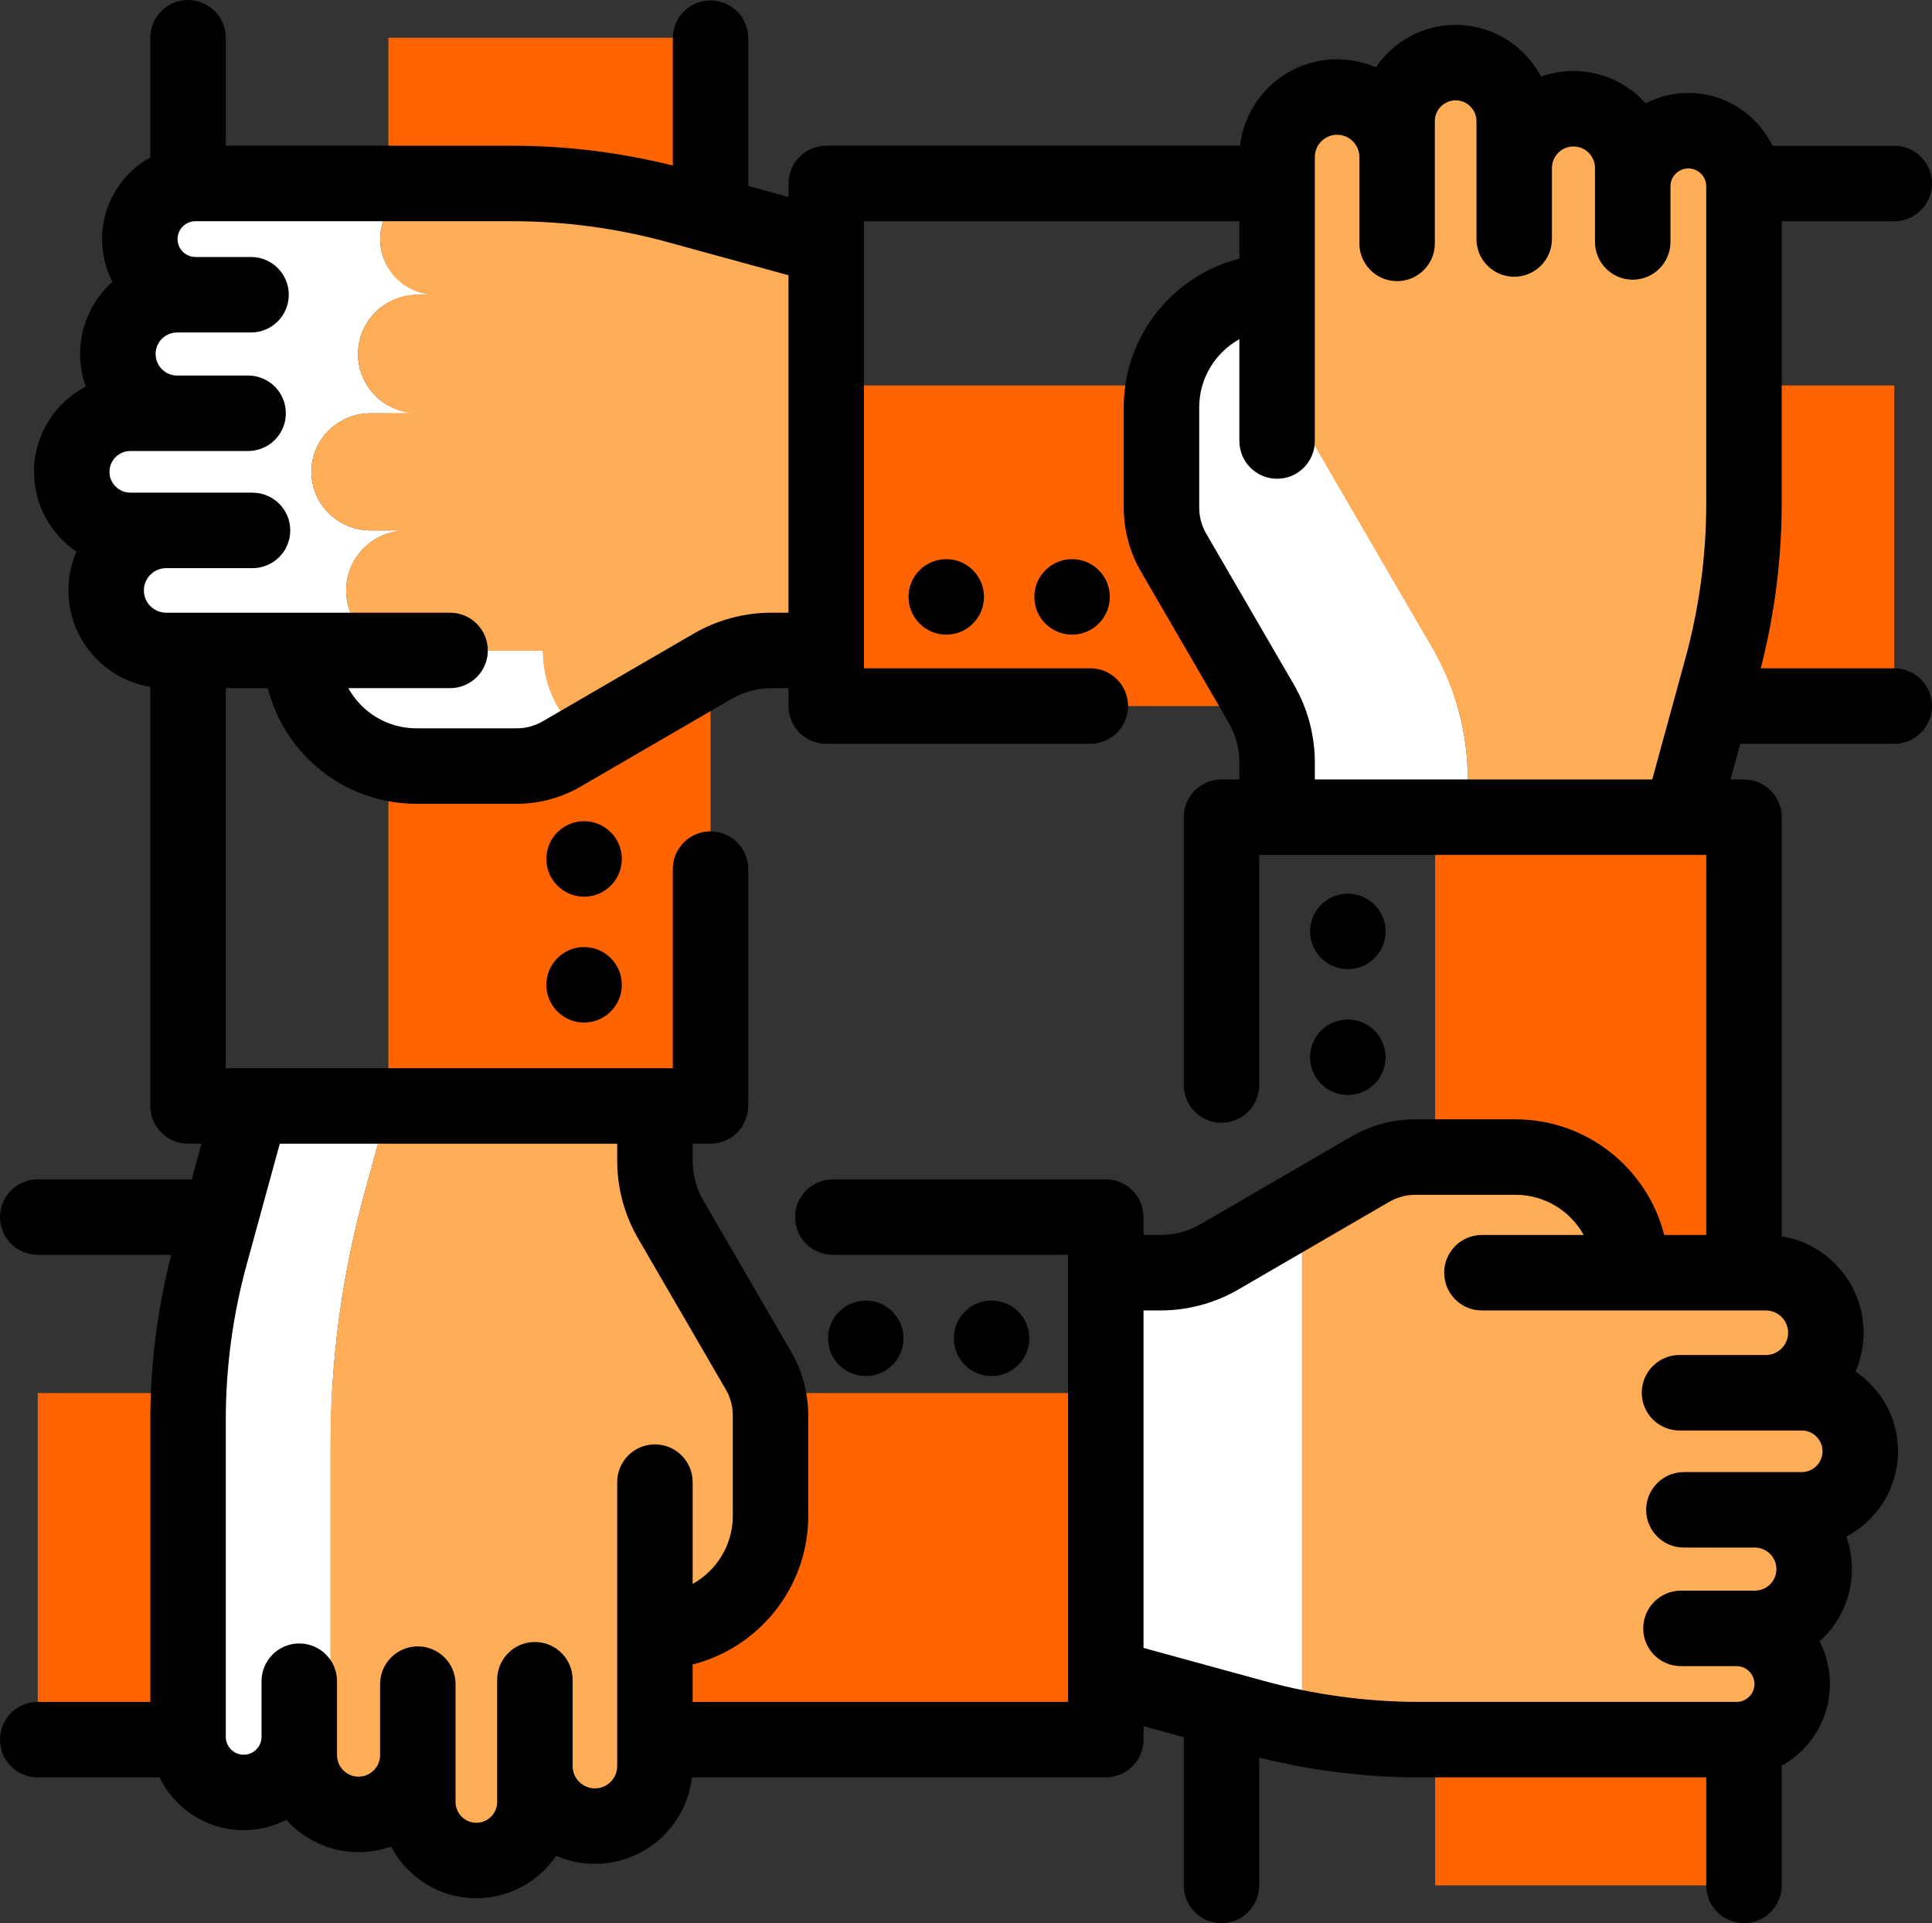 <?xml version="1.0" encoding="UTF-8"?>
<!DOCTYPE svg PUBLIC "-//W3C//DTD SVG 1.1//EN" "http://www.w3.org/Graphics/SVG/1.1/DTD/svg11.dtd">
<!-- Creator: CorelDRAW 2019 (64 Bit) -->
<svg xmlns="http://www.w3.org/2000/svg" xml:space="preserve" width="85.069mm" height="84.667mm" version="1.1" style="shape-rendering:geometricPrecision; text-rendering:geometricPrecision; image-rendering:optimizeQuality; fill-rule:evenodd; clip-rule:evenodd"
viewBox="0 0 3488.71 3472.22"
 xmlns:xlink="http://www.w3.org/1999/xlink"
 xmlns:xodm="http://www.corel.com/coreldraw/odm/2003">
 <rect x="0" y="0" width="3488.71" height="3472.22" fill="#333333" stroke="none"/>
 <defs>
  <style type="text/css">
   <![CDATA[
    .fil4 {fill:black;fill-rule:nonzero}
    .fil0 {fill:#FF6400;fill-rule:nonzero}
    .fil3 {fill:#FFAE57;fill-rule:nonzero}
    .fil2 {fill:#FFAE57;fill-rule:nonzero}
    .fil1 {fill:white;fill-rule:nonzero}
   ]]>
  </style>
 </defs>
 <g id="Camada_x0020_1">
  <g id="_018-teamwork.svg">
   <rect class="fil0" x="1491.97" y="695.96" width="1928.61" height="578.82"/>
   <path class="fil1" d="M2586.83 1170.22l-280.72 -483.27 0 109.29 0 -109.29 -70.77 -121.83c-4.11,-7.07 -7.95,-14.26 -11.55,-21.57 -74.37,31.94 -126.47,105.84 -126.47,191.9l0 181.06c0,28.55 7.56,56.59 21.9,81.27l158.25 272.44c18.76,32.3 28.65,68.98 28.65,106.34l0 98.9 344.34 0 0 -69.05c-0,-82.96 -21.95,-164.46 -63.63,-236.19z"/>
   <g>
    <path class="fil2" d="M3109.1 1206.88c26.6,-97.13 40.09,-197.39 40.09,-298.1l0 -572.4c0,-55.46 -44.96,-100.43 -100.43,-100.43l0 0c-55.47,0 -100.43,44.96 -100.43,100.43l0 100.43 0 -100.43 0 -33.03c0,-59.11 -47.92,-107.03 -107.03,-107.03l0 0c-59.12,0 -107.03,47.92 -107.03,107.03l0 128.17 0 -128.17 0 -84.58c0,-50.87 -35.93,-93.31 -83.8,-103.41l0 2.1 0 -2.1c-7.07,-1.49 -14.4,-2.3 -21.92,-2.3 -58.38,0 -105.72,47.33 -105.72,105.71l0 64.75 0 155.93 0 -155.93c0,-59.85 -48.52,-108.35 -108.35,-108.35 -59.85,0 -108.35,48.52 -108.35,108.35l0 243.14 0 160.28 280.72 483.27c41.67,71.74 63.62,153.23 63.62,236.19l0 69.05 385.09 0 73.55 -268.58z"/>
    <path class="fil2" d="M2306.11 686.95l0 -160.28c-29.24,0 -57.06,6.03 -82.32,16.88 3.6,7.31 7.45,14.5 11.55,21.57l70.77 121.83z"/>
   </g>
   <rect class="fil0" x="2591.53" y="1475.47" width="557.65" height="1928.61"/>
   <path class="fil1" d="M2201.94 2269.23c-32.3,18.76 -68.98,28.65 -106.34,28.65l-98.9 0 0 729.43 268.58 73.56c28.41,7.78 57.1,14.3 85.97,19.82l0 -938.18 -149.31 86.73z"/>
   <path class="fil2" d="M3135.78 3140.95c55.47,0 100.43,-44.96 100.43,-100.43l0 0c0,-55.47 -44.96,-100.43 -100.43,-100.43l-100.43 -0 100.43 0 33.03 0c59.12,0 107.03,-47.92 107.03,-107.03l0 0c0,-59.12 -47.92,-107.03 -107.03,-107.03l-128.17 0 128.17 0 84.58 0c58.38,0 105.71,-47.33 105.71,-105.71 0,-58.38 -47.33,-105.72 -105.71,-105.72l-64.76 0 -155.93 0 155.93 0c59.85,0 108.36,-48.52 108.36,-108.35 0,-59.85 -48.52,-108.36 -108.36,-108.36l-243.14 0 -269.57 0 269.57 0c0,-115.31 -93.47,-208.78 -208.78,-208.78l-181.06 0c-28.55,0 -56.59,7.55 -81.27,21.89l-123.12 71.52 0 938.18c69.86,13.37 140.86,20.26 212.12,20.26l572.39 0z"/>
   <rect class="fil0" x="68.14" y="2515.14" width="1928.61" height="625.79"/>
   <path class="fil1" d="M658.24 2154.02l43.11 -157.4 -248.17 0 -73.56 268.58c-26.6,97.13 -40.09,197.39 -40.09,298.09l0 572.4c0,55.47 44.97,100.43 100.43,100.43l0 0c55.47,0 100.43,-44.96 100.43,-100.43l0 -100.43 0 100.43 0 33.03c0,40.85 22.89,76.33 56.54,94.37l0 -653.15c-0.01,-154.03 20.61,-307.37 61.31,-455.92z"/>
   <path class="fil2" d="M647.42 3275.76c59.12,0 107.03,-47.92 107.03,-107.03l0 -128.17 0 128.17 0 84.58c0,58.38 47.33,105.71 105.72,105.71 15.71,0 30.55,-3.52 43.95,-9.67l0 -17.55 0 17.55c36.41,-16.69 61.76,-53.37 61.76,-96.05l0 -64.75 0 -155.93 0 155.93c0,59.85 48.52,108.35 108.36,108.35 59.85,0 108.35,-48.52 108.35,-108.35l0 -243.14 0 -269.57 0 269.57c115.31,0 208.78,-93.47 208.78,-208.79l0 -181.06c0,-28.55 -7.55,-56.59 -21.9,-81.27l-158.25 -272.43c-18.76,-32.3 -28.65,-68.99 -28.65,-106.34l0 -98.9 -481.25 -0 -43.11 157.4c-40.69,148.56 -61.31,301.89 -61.31,455.92l0 653.15c15.05,8.07 32.23,12.67 50.5,12.67l0 0z"/>
   <rect class="fil0" x="701.36" y="68.14" width="581.7" height="1928.61"/>
   <g>
    <path class="fil1" d="M980.5 1174.34l-159.78 0 -86.04 0 -186.51 0c0,115.31 94.51,208.78 211.1,208.78l183.06 0c28.86,0 57.21,-7.55 82.17,-21.9l37.95 -21.81c-49.83,-38.19 -81.94,-97.92 -81.94,-165.09z"/>
    <path class="fil1" d="M625.12 1065.98c0,-59.85 49.05,-108.35 109.56,-108.35l-65.47 0c-59.03,0 -106.89,-47.33 -106.89,-105.72 0,-58.38 47.85,-105.71 106.89,-105.71l85.51 0c-59.76,0 -108.22,-47.92 -108.22,-107.03l0 0c0,-59.11 48.45,-107.03 108.22,-107.03l33.4 0c-56.08,0 -101.54,-44.96 -101.54,-100.43l0 0c0,-55.47 45.46,-100.43 101.54,-100.43l-432.34 -0c-56.08,0 -101.54,44.97 -101.54,100.43l0 0c0,55.47 45.46,100.43 101.54,100.43l101.54 0 -101.53 0 -33.4 0c-59.76,0 -108.22,47.92 -108.22,107.03l0 0c0,59.12 48.45,107.03 108.22,107.03l129.6 0 -129.6 0 -85.51 0c-59.03,0 -106.88,47.33 -106.88,105.71 0,58.38 47.85,105.72 106.88,105.72l65.46 0 157.66 0 -157.66 0c-60.51,0 -109.55,48.52 -109.55,108.35 0,59.85 49.05,108.35 109.55,108.35l245.83 0 186.51 0c-60.51,0.01 -109.56,-48.51 -109.56,-108.35z"/>
   </g>
   <path class="fil3" d="M1407.46 1174.34l99.99 0 0 -729.43 -271.55 -73.56c-98.21,-26.6 -199.57,-40.08 -301.39,-40.08l-146.39 0c-56.08,0 -101.54,44.96 -101.54,100.43l0 0c0,55.46 45.46,100.43 101.54,100.43l101.54 0 -101.54 0 -33.4 0c-59.76,0 -108.22,47.92 -108.22,107.03l0 0c0,59.12 48.45,107.03 108.22,107.03l129.6 0 -129.6 0 -85.51 0c-59.03,0 -106.89,47.33 -106.89,105.71 0,58.38 47.85,105.72 106.89,105.72l65.47 0 157.65 0 -157.65 0c-60.51,0 -109.56,48.52 -109.56,108.36 0,59.85 49.05,108.35 109.56,108.35l86.05 0 159.78 0 272.55 0 -272.55 0c0,67.18 32.12,126.9 81.94,165.09l237.49 -136.45c32.65,-18.75 69.75,-28.63 107.51,-28.63z"/>
   <path class="fil4" d="M3420.58 1206.62l-241.09 0c25,-97.28 37.83,-197.36 37.83,-297.84l0 -509.37 203.26 0c37.63,0 68.14,-30.5 68.14,-68.14 0,-37.63 -30.5,-68.13 -68.14,-68.13l-220.02 -0c-27.31,-56.36 -85.09,-95.31 -151.8,-95.31 -27.76,0 -53.96,6.74 -77.07,18.67 -32.09,-35.77 -78.66,-58.31 -130.39,-58.31 -20.57,0 -40.32,3.56 -58.67,10.1 -29.09,-55.45 -87.23,-93.36 -154.07,-93.36 -59.86,0 -112.76,30.41 -144.04,76.6 -21.49,-9.32 -45.16,-14.49 -70.03,-14.49 -90.42,0 -165.14,68.36 -175.28,156.1l-747.23 0c-37.63,0 -68.14,30.51 -68.14,68.14l0 24.33 -72.64 -19.9 0 -266.81c0,-37.64 -30.51,-68.14 -68.14,-68.14 -37.64,0 -68.14,30.5 -68.14,68.14l-0 229.96c-94.68,-23.62 -191.95,-35.72 -289.61,-35.72l-517.61 -0 0 -194.99c0,-37.63 -30.51,-68.14 -68.14,-68.14 -37.64,0 -68.14,30.51 -68.14,68.14l0 216.06c-51.87,28.77 -87.09,84.09 -87.09,147.49 0,27.75 6.74,53.96 18.67,77.07 -35.77,32.09 -58.32,78.65 -58.32,130.39 0,20.57 3.56,40.33 10.11,58.68 -55.45,29.09 -93.36,87.23 -93.36,154.07 0,59.86 30.41,112.76 76.6,144.04 -9.32,21.48 -14.48,45.16 -14.48,70.03 0,87.57 64.12,160.41 147.86,174.13l0 756.64c0,37.63 30.51,68.14 68.14,68.14l24.33 0 -17.64 64.41 -278.08 0c-37.63,0 -68.14,30.5 -68.14,68.14 0,37.64 30.51,68.14 68.14,68.14l241.08 0c-25,97.28 -37.83,197.36 -37.83,297.84l0 509.37 -203.26 0c-37.63,0 -68.14,30.51 -68.14,68.14 0,37.64 30.51,68.14 68.14,68.14l220.02 -0c27.31,56.36 85.09,95.31 151.8,95.31 27.75,0 53.96,-6.74 77.07,-18.67 32.09,35.77 78.66,58.31 130.39,58.31 20.57,0 40.32,-3.56 58.68,-10.1 29.09,55.45 87.23,93.36 154.07,93.36 59.86,0 112.75,-30.41 144.04,-76.6 21.49,9.32 45.16,14.48 70.03,14.48 90.42,0 165.14,-68.36 175.28,-156.1l747.23 -0c37.63,0 68.14,-30.5 68.14,-68.14l0 -24.32 72.65 19.9 0 267.56c0,37.63 30.5,68.14 68.14,68.14 37.64,0 68.14,-30.5 68.14,-68.13l0 -230.71c94.68,23.62 191.95,35.72 289.61,35.72l517.61 0 0 194.99c0,37.64 30.51,68.14 68.14,68.14 37.64,0 68.14,-30.51 68.14,-68.14l0 -216.07c51.87,-28.77 87.07,-84.09 87.07,-147.5 0,-27.75 -6.74,-53.96 -18.67,-77.07 35.77,-32.09 58.31,-78.65 58.31,-130.39 0,-20.57 -3.56,-40.32 -10.1,-58.68 55.45,-29.09 93.36,-87.23 93.36,-154.07 0,-59.86 -30.41,-112.75 -76.6,-144.04 9.32,-21.49 14.49,-45.16 14.49,-70.03 0,-87.57 -64.12,-160.41 -147.86,-174.13l0 -756.64c0,-37.64 -30.51,-68.14 -68.14,-68.14l-24.33 0 17.64 -64.41 278.08 0c37.63,0 68.14,-30.51 68.14,-68.14 0,-37.64 -30.5,-68.14 -68.14,-68.14zm-2964.62 -317.14l-220.68 0c-20.72,0 -37.58,-16.86 -37.58,-37.58 0,-20.72 16.86,-37.58 37.58,-37.58l212.75 0c37.63,0 68.14,-30.5 68.14,-68.13 0,-37.64 -30.5,-68.14 -68.13,-68.14l-128.18 -0c-21.44,0 -38.89,-17.45 -38.89,-38.89 0,-21.44 17.45,-38.89 38.89,-38.89l133.46 0c37.63,0 68.14,-30.51 68.14,-68.14 0,-37.64 -30.51,-68.14 -68.14,-68.14l-100.43 0c-17.81,0 -32.29,-14.49 -32.29,-32.29 0,-17.81 14.48,-32.29 32.29,-32.29l572.39 0c94.61,0 188.85,12.66 280.1,37.66l218.44 59.83 0 609.31 -30.77 0c-49.32,0 -97.92,13.09 -140.56,37.86l-272.43 158.25c-14.27,8.29 -30.54,12.67 -47.04,12.67l-181.06 0c-52.85,0 -98.98,-29.3 -123.01,-72.51l183.8 0c37.63,0 68.14,-30.5 68.14,-68.13 0,-37.64 -30.51,-68.14 -68.14,-68.14l-512.72 -0c-22.17,0 -40.21,-18.04 -40.21,-40.21 0,-22.17 18.04,-40.21 40.21,-40.21l155.93 0c37.64,0 68.14,-30.51 68.14,-68.14 0,-37.63 -30.52,-68.15 -68.14,-68.15zm658.51 2299.2c0,22.17 -18.04,40.21 -40.22,40.21 -22.17,0 -40.21,-18.04 -40.21,-40.21l0 -155.93c0,-37.63 -30.51,-68.14 -68.14,-68.14 -37.63,0 -68.14,30.51 -68.14,68.14l0 220.68c0,20.72 -16.86,37.58 -37.58,37.58 -20.72,0 -37.58,-16.86 -37.58,-37.58l0 -212.75c0,-37.64 -30.5,-68.14 -68.13,-68.14 -37.64,0 -68.14,30.5 -68.14,68.14l0 128.18c0,21.44 -17.45,38.89 -38.89,38.89 -21.44,0 -38.89,-17.45 -38.89,-38.89l0 -133.46c0,-37.64 -30.51,-68.14 -68.14,-68.14 -37.64,0 -68.14,30.5 -68.14,68.14l0 100.43c0,17.8 -14.49,32.29 -32.29,32.29 -17.8,0 -32.29,-14.49 -32.29,-32.29l0 -572.4c0,-94.61 12.68,-188.85 37.67,-280.09l59.83 -218.44 609.3 -0 0 30.76c0,49.32 13.09,97.92 37.86,140.56l158.25 272.44c8.29,14.27 12.67,30.53 12.67,47.04l0 181.06c0,52.85 -29.3,98.98 -72.51,123.01l0 -183.8c0,-37.63 -30.5,-68.14 -68.14,-68.14 -37.63,0 -68.14,30.51 -68.14,68.14l0 512.72 -0.01 -0zm814.15 -115.88l-677.87 0 0 -67.6c119.86,-30.44 208.78,-139.25 208.78,-268.44l0 -181.06c0,-40.52 -10.76,-80.47 -31.11,-115.5l-158.25 -272.43c-12.71,-21.87 -19.43,-46.81 -19.43,-72.11l0 -30.77 32.29 0c37.63,0 68.14,-30.5 68.14,-68.14l0 -427.63c0,-37.63 -30.5,-68.13 -68.14,-68.13 -37.63,0 -68.13,30.5 -68.13,68.14l0 359.49 -807.22 -0 0 -686.14 75.84 0c30.44,119.86 139.25,208.78 268.44,208.78l181.06 0c40.52,0 80.46,-10.76 115.49,-31.11l272.44 -158.25c21.87,-12.71 46.81,-19.43 72.11,-19.43l30.77 0 0 32.29c0,37.63 30.5,68.14 68.14,68.14l476.88 0c37.63,0 68.14,-30.51 68.14,-68.14 0,-37.64 -30.51,-68.14 -68.14,-68.14l-408.75 -0 0 -807.22 677.87 0 0 67.6c-119.85,30.44 -208.78,139.25 -208.78,268.44l0 181.06c0,40.52 10.76,80.46 31.11,115.49l158.25 272.44c12.71,21.87 19.43,46.81 19.43,72.11l0 30.77 -32.29 0c-37.63,0 -68.14,30.5 -68.14,68.14l0 483.53c0,37.63 30.51,68.14 68.14,68.14 37.63,0 68.14,-30.5 68.14,-68.14l0 -415.39 761.5 0c0.08,0 0.16,0.01 0.25,0.01 0.14,0 0.27,-0.01 0.4,-0.01l45.06 0 0 686.14 -75.84 0c-30.44,-119.86 -139.25,-208.78 -268.44,-208.78l-181.06 0c-40.52,0 -80.47,10.76 -115.49,31.11l-272.44 158.25c-21.87,12.71 -46.81,19.43 -72.11,19.43l-30.77 0 0 -32.29c0,-37.63 -30.51,-68.13 -68.14,-68.13l-492.85 0c-37.63,0 -68.14,30.5 -68.14,68.14 0,37.64 30.51,68.14 68.14,68.14l424.71 0 0 807.22 -0.01 0zm1104.14 -490.08l220.67 0c20.72,0 37.58,16.86 37.58,37.58 0,20.72 -16.86,37.58 -37.58,37.58l-212.75 0c-37.63,0 -68.14,30.5 -68.14,68.14 0,37.64 30.51,68.14 68.14,68.14l128.17 0c21.44,0 38.89,17.45 38.89,38.89 0,21.44 -17.45,38.89 -38.89,38.89l-133.46 0c-37.63,0 -68.14,30.5 -68.14,68.14 0,37.64 30.51,68.14 68.14,68.14l100.43 0c17.8,0 32.29,14.48 32.29,32.29 0,17.8 -14.49,32.29 -32.29,32.29l-572.4 0c-94.61,0 -188.85,-12.66 -280.09,-37.66l-218.44 -59.83 0 -609.3 30.76 0c49.32,0 97.92,-13.09 140.56,-37.86l272.44 -158.25c14.27,-8.29 30.53,-12.67 47.04,-12.67l181.06 0c52.85,0 98.98,29.3 123.01,72.51l-183.8 0c-37.63,0 -68.14,30.5 -68.14,68.14 0,37.64 30.51,68.14 68.14,68.14l512.72 0c22.17,0 40.21,18.04 40.21,40.21 0,22.17 -18.04,40.22 -40.21,40.22l-155.93 -0c-37.63,0 -68.14,30.51 -68.14,68.14 0,37.64 30.51,68.15 68.14,68.15zm-658.51 -1175.41l0 -30.77c0,-49.32 -13.09,-97.92 -37.86,-140.56l-158.25 -272.43c-8.29,-14.27 -12.67,-30.54 -12.67,-47.04l0 -181.06c0,-52.85 29.3,-98.98 72.51,-123.01l0 183.8c0,37.63 30.5,68.14 68.14,68.14 37.64,0 68.14,-30.5 68.14,-68.13l0 -512.72c0,-22.17 18.04,-40.21 40.21,-40.21 22.17,0 40.22,18.04 40.22,40.21l0 155.93c0,37.64 30.5,68.14 68.14,68.14 37.64,0 68.14,-30.51 68.14,-68.14l-0 -220.68c0,-20.72 16.86,-37.58 37.58,-37.58 20.72,0 37.58,16.86 37.58,37.58l0 212.75c0,37.63 30.51,68.14 68.14,68.14 37.64,0 68.14,-30.5 68.14,-68.13l-0 -128.18c0,-21.44 17.45,-38.89 38.89,-38.89 21.44,0 38.89,17.45 38.89,38.89l0 133.46c0,37.63 30.51,68.14 68.14,68.14 37.63,0 68.14,-30.51 68.14,-68.14l-0 -100.43c0,-17.8 14.49,-32.29 32.29,-32.29 17.8,0 32.29,14.49 32.29,32.29l0 572.4c0,94.61 -12.68,188.85 -37.67,280.09l-59.83 218.44 -609.29 0z"/>
   <circle class="fil4" cx="1054.72" cy="1778.08" r="68.14"/>
   <circle class="fil4" cx="1054.72" cy="1550.84" r="68.14"/>
   <circle class="fil4" cx="1790.56" cy="2416.34" r="68.14"/>
   <circle class="fil4" cx="1563.38" cy="2416.34" r="68.14"/>
   <circle class="fil4" cx="2433.86" cy="1681.66" r="68.14"/>
   <circle class="fil4" cx="2433.86" cy="1908.84" r="68.14"/>
   <circle class="fil4" cx="1708.72" cy="1077.68" r="68.14"/>
   <circle class="fil4" cx="1935.9" cy="1077.68" r="68.14"/>
   <g>
   </g>
   <g>
   </g>
   <g>
   </g>
   <g>
   </g>
   <g>
   </g>
   <g>
   </g>
   <g>
   </g>
   <g>
   </g>
   <g>
   </g>
   <g>
   </g>
   <g>
   </g>
   <g>
   </g>
   <g>
   </g>
   <g>
   </g>
   <g>
   </g>
  </g>
 </g>
</svg>
